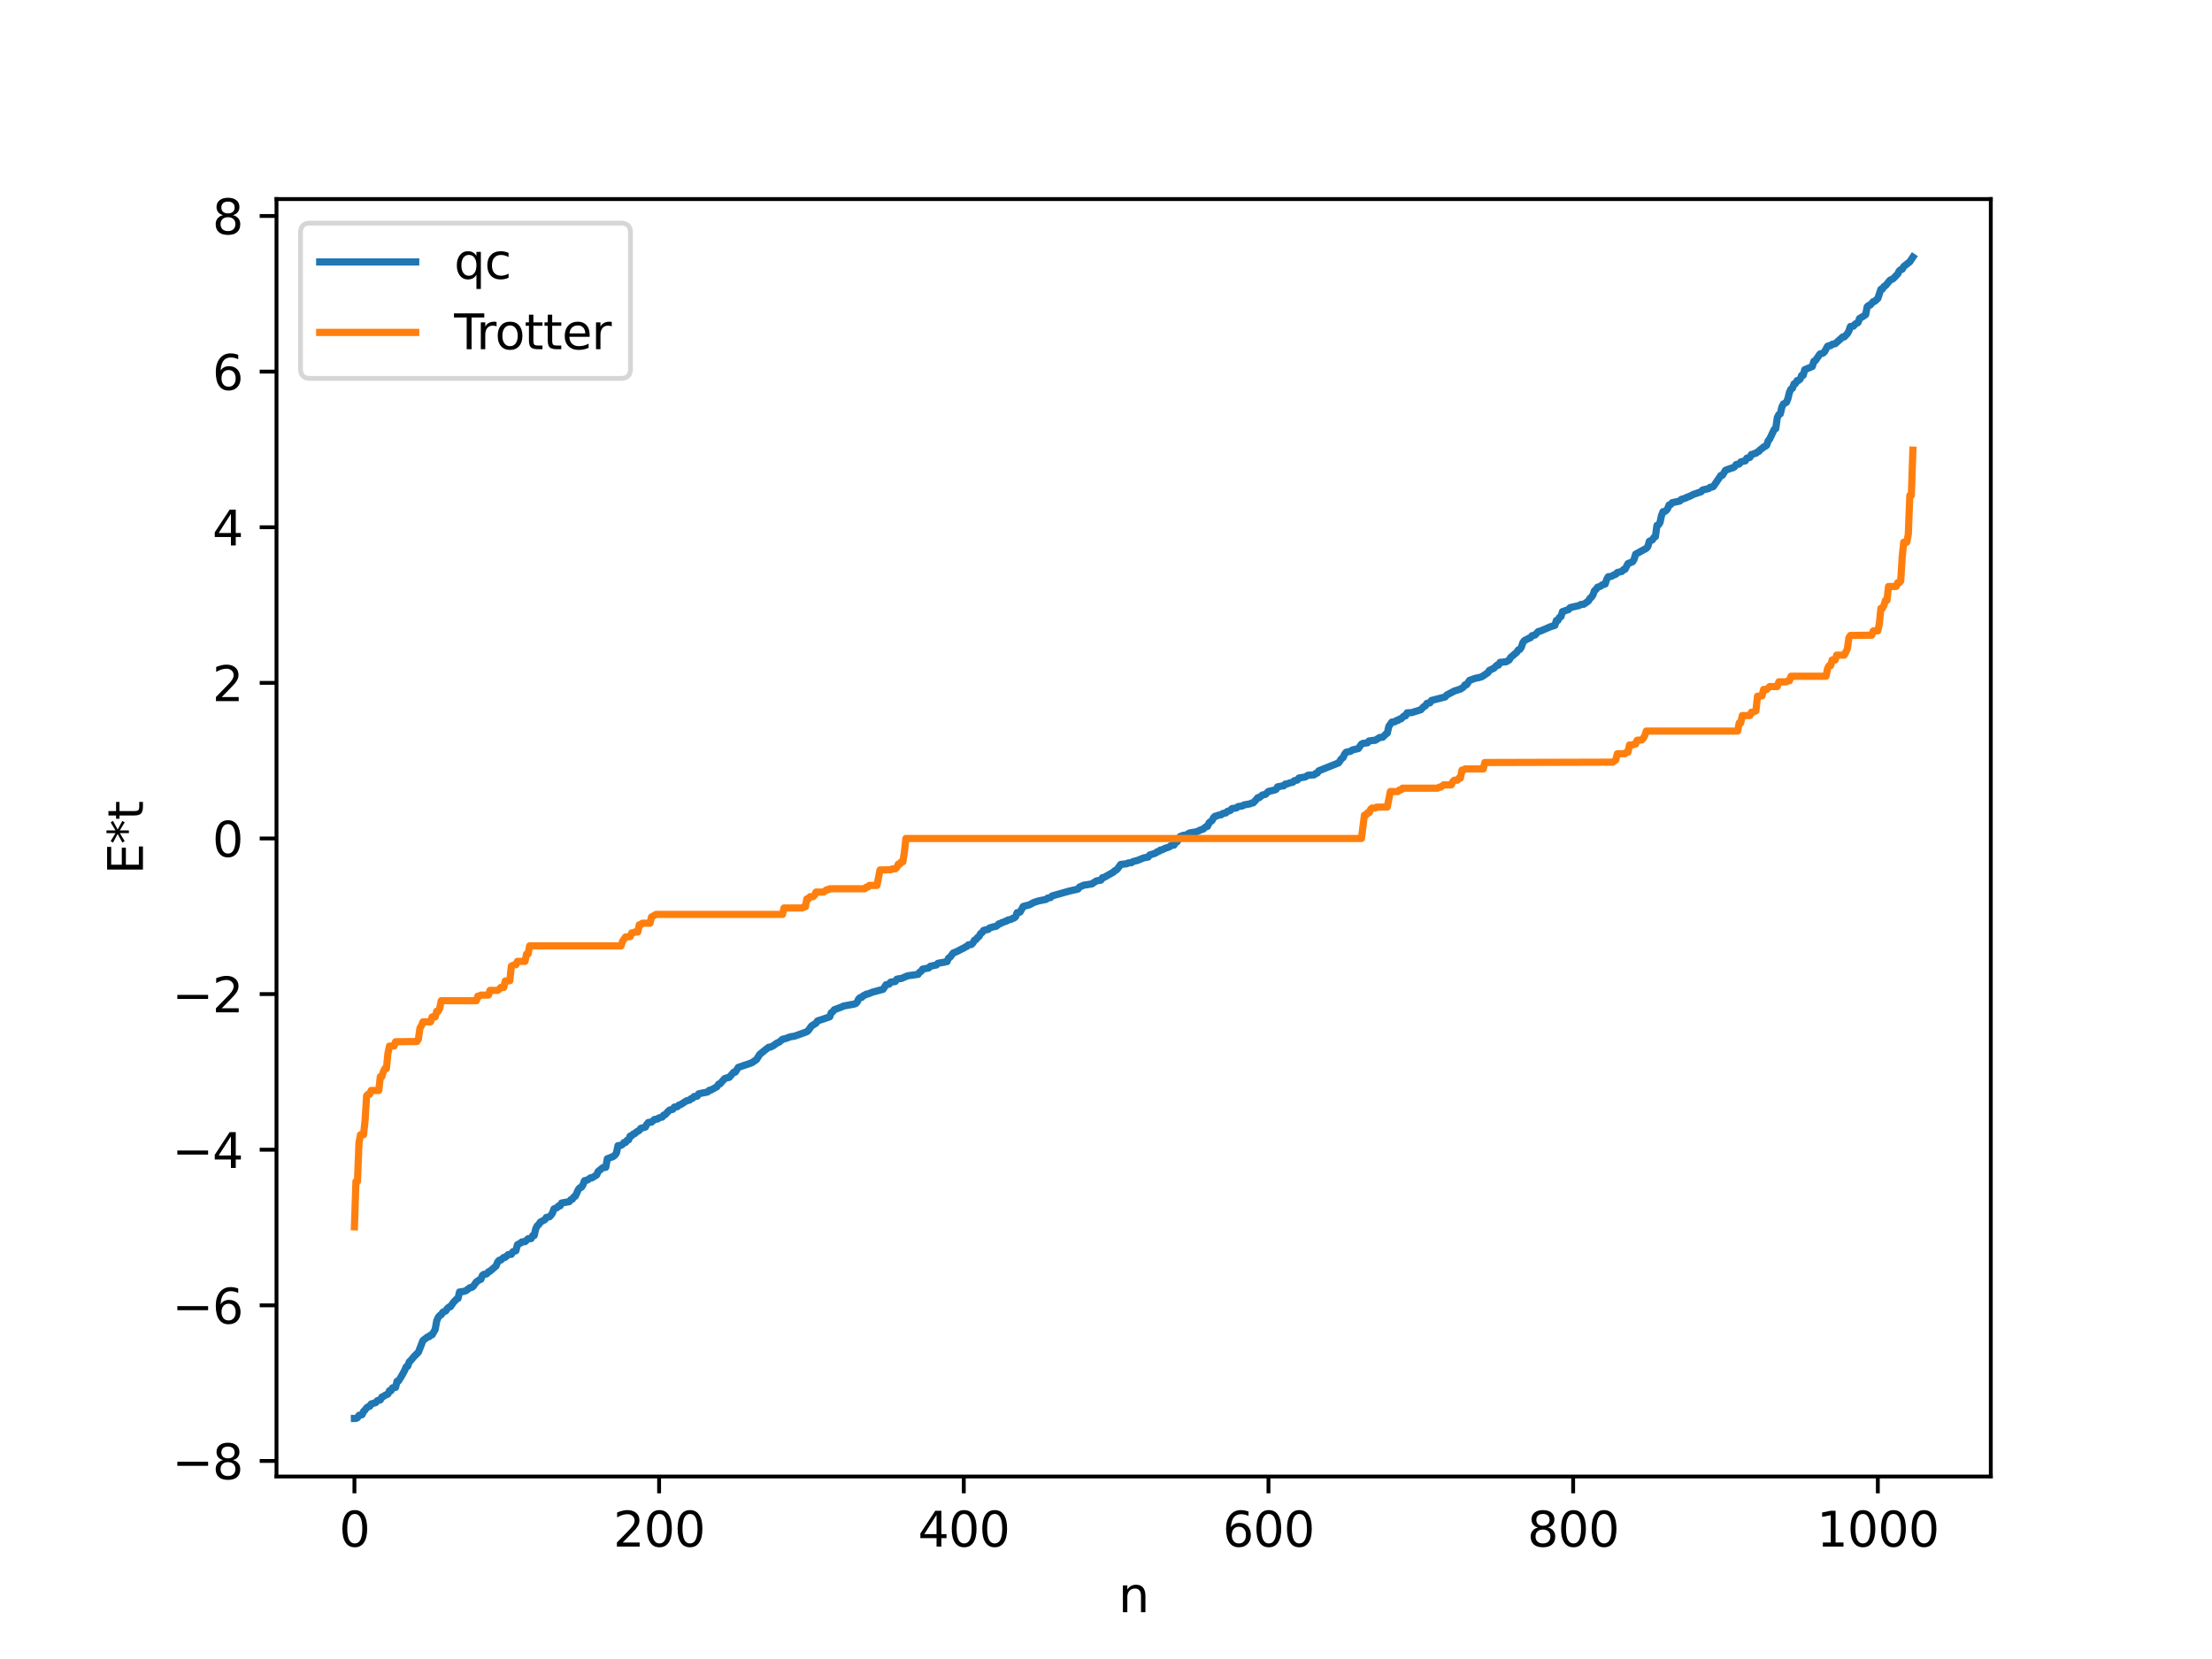 <?xml version="1.0" encoding="utf-8" standalone="no"?>
<!DOCTYPE svg PUBLIC "-//W3C//DTD SVG 1.1//EN"
  "http://www.w3.org/Graphics/SVG/1.1/DTD/svg11.dtd">
<svg xmlns:xlink="http://www.w3.org/1999/xlink" width="460.8pt" height="345.6pt" viewBox="0 0 460.8 345.6" xmlns="http://www.w3.org/2000/svg" version="1.1">
 <defs>
  <style type="text/css">*{stroke-linejoin: round; stroke-linecap: butt}</style>
 </defs>
 <g id="figure_1">
  <g id="patch_1">
   <path d="M 0 345.6 
L 460.8 345.6 
L 460.8 0 
L 0 0 
z
" style="fill: #ffffff"/>
  </g>
  <g id="axes_1">
   <g id="patch_2">
    <path d="M 57.6 307.584 
L 414.72 307.584 
L 414.72 41.472 
L 57.6 41.472 
z
" style="fill: #ffffff"/>
   </g>
   <g id="matplotlib.axis_1">
    <g id="xtick_1">
     <g id="line2d_1">
      <defs>
       <path id="ma8e818d5cd" d="M 0 0 
L 0 3.5 
" style="stroke: #000000; stroke-width: 0.8"/>
      </defs>
      <g>
       <use xlink:href="#ma8e818d5cd" x="73.833" y="307.584" style="stroke: #000000; stroke-width: 0.8"/>
      </g>
     </g>
     <g id="text_1">
      <!-- 0 -->
      <g transform="translate(70.651 322.182) scale(0.1 -0.1)">
       <defs>
        <path id="DejaVuSans-30" d="M 2034 4250 
Q 1547 4250 1301 3770 
Q 1056 3291 1056 2328 
Q 1056 1369 1301 889 
Q 1547 409 2034 409 
Q 2525 409 2770 889 
Q 3016 1369 3016 2328 
Q 3016 3291 2770 3770 
Q 2525 4250 2034 4250 
z
M 2034 4750 
Q 2819 4750 3233 4129 
Q 3647 3509 3647 2328 
Q 3647 1150 3233 529 
Q 2819 -91 2034 -91 
Q 1250 -91 836 529 
Q 422 1150 422 2328 
Q 422 3509 836 4129 
Q 1250 4750 2034 4750 
z
" transform="scale(0.016)"/>
       </defs>
       <use xlink:href="#DejaVuSans-30"/>
      </g>
     </g>
    </g>
    <g id="xtick_2">
     <g id="line2d_2">
      <g>
       <use xlink:href="#ma8e818d5cd" x="137.304" y="307.584" style="stroke: #000000; stroke-width: 0.8"/>
      </g>
     </g>
     <g id="text_2">
      <!-- 200 -->
      <g transform="translate(127.76 322.182) scale(0.1 -0.1)">
       <defs>
        <path id="DejaVuSans-32" d="M 1228 531 
L 3431 531 
L 3431 0 
L 469 0 
L 469 531 
Q 828 903 1448 1529 
Q 2069 2156 2228 2338 
Q 2531 2678 2651 2914 
Q 2772 3150 2772 3378 
Q 2772 3750 2511 3984 
Q 2250 4219 1831 4219 
Q 1534 4219 1204 4116 
Q 875 4013 500 3803 
L 500 4441 
Q 881 4594 1212 4672 
Q 1544 4750 1819 4750 
Q 2544 4750 2975 4387 
Q 3406 4025 3406 3419 
Q 3406 3131 3298 2873 
Q 3191 2616 2906 2266 
Q 2828 2175 2409 1742 
Q 1991 1309 1228 531 
z
" transform="scale(0.016)"/>
       </defs>
       <use xlink:href="#DejaVuSans-32"/>
       <use xlink:href="#DejaVuSans-30" x="63.623"/>
       <use xlink:href="#DejaVuSans-30" x="127.246"/>
      </g>
     </g>
    </g>
    <g id="xtick_3">
     <g id="line2d_3">
      <g>
       <use xlink:href="#ma8e818d5cd" x="200.775" y="307.584" style="stroke: #000000; stroke-width: 0.8"/>
      </g>
     </g>
     <g id="text_3">
      <!-- 400 -->
      <g transform="translate(191.231 322.182) scale(0.1 -0.1)">
       <defs>
        <path id="DejaVuSans-34" d="M 2419 4116 
L 825 1625 
L 2419 1625 
L 2419 4116 
z
M 2253 4666 
L 3047 4666 
L 3047 1625 
L 3713 1625 
L 3713 1100 
L 3047 1100 
L 3047 0 
L 2419 0 
L 2419 1100 
L 313 1100 
L 313 1709 
L 2253 4666 
z
" transform="scale(0.016)"/>
       </defs>
       <use xlink:href="#DejaVuSans-34"/>
       <use xlink:href="#DejaVuSans-30" x="63.623"/>
       <use xlink:href="#DejaVuSans-30" x="127.246"/>
      </g>
     </g>
    </g>
    <g id="xtick_4">
     <g id="line2d_4">
      <g>
       <use xlink:href="#ma8e818d5cd" x="264.246" y="307.584" style="stroke: #000000; stroke-width: 0.8"/>
      </g>
     </g>
     <g id="text_4">
      <!-- 600 -->
      <g transform="translate(254.702 322.182) scale(0.1 -0.1)">
       <defs>
        <path id="DejaVuSans-36" d="M 2113 2584 
Q 1688 2584 1439 2293 
Q 1191 2003 1191 1497 
Q 1191 994 1439 701 
Q 1688 409 2113 409 
Q 2538 409 2786 701 
Q 3034 994 3034 1497 
Q 3034 2003 2786 2293 
Q 2538 2584 2113 2584 
z
M 3366 4563 
L 3366 3988 
Q 3128 4100 2886 4159 
Q 2644 4219 2406 4219 
Q 1781 4219 1451 3797 
Q 1122 3375 1075 2522 
Q 1259 2794 1537 2939 
Q 1816 3084 2150 3084 
Q 2853 3084 3261 2657 
Q 3669 2231 3669 1497 
Q 3669 778 3244 343 
Q 2819 -91 2113 -91 
Q 1303 -91 875 529 
Q 447 1150 447 2328 
Q 447 3434 972 4092 
Q 1497 4750 2381 4750 
Q 2619 4750 2861 4703 
Q 3103 4656 3366 4563 
z
" transform="scale(0.016)"/>
       </defs>
       <use xlink:href="#DejaVuSans-36"/>
       <use xlink:href="#DejaVuSans-30" x="63.623"/>
       <use xlink:href="#DejaVuSans-30" x="127.246"/>
      </g>
     </g>
    </g>
    <g id="xtick_5">
     <g id="line2d_5">
      <g>
       <use xlink:href="#ma8e818d5cd" x="327.717" y="307.584" style="stroke: #000000; stroke-width: 0.8"/>
      </g>
     </g>
     <g id="text_5">
      <!-- 800 -->
      <g transform="translate(318.173 322.182) scale(0.1 -0.1)">
       <defs>
        <path id="DejaVuSans-38" d="M 2034 2216 
Q 1584 2216 1326 1975 
Q 1069 1734 1069 1313 
Q 1069 891 1326 650 
Q 1584 409 2034 409 
Q 2484 409 2743 651 
Q 3003 894 3003 1313 
Q 3003 1734 2745 1975 
Q 2488 2216 2034 2216 
z
M 1403 2484 
Q 997 2584 770 2862 
Q 544 3141 544 3541 
Q 544 4100 942 4425 
Q 1341 4750 2034 4750 
Q 2731 4750 3128 4425 
Q 3525 4100 3525 3541 
Q 3525 3141 3298 2862 
Q 3072 2584 2669 2484 
Q 3125 2378 3379 2068 
Q 3634 1759 3634 1313 
Q 3634 634 3220 271 
Q 2806 -91 2034 -91 
Q 1263 -91 848 271 
Q 434 634 434 1313 
Q 434 1759 690 2068 
Q 947 2378 1403 2484 
z
M 1172 3481 
Q 1172 3119 1398 2916 
Q 1625 2713 2034 2713 
Q 2441 2713 2670 2916 
Q 2900 3119 2900 3481 
Q 2900 3844 2670 4047 
Q 2441 4250 2034 4250 
Q 1625 4250 1398 4047 
Q 1172 3844 1172 3481 
z
" transform="scale(0.016)"/>
       </defs>
       <use xlink:href="#DejaVuSans-38"/>
       <use xlink:href="#DejaVuSans-30" x="63.623"/>
       <use xlink:href="#DejaVuSans-30" x="127.246"/>
      </g>
     </g>
    </g>
    <g id="xtick_6">
     <g id="line2d_6">
      <g>
       <use xlink:href="#ma8e818d5cd" x="391.188" y="307.584" style="stroke: #000000; stroke-width: 0.8"/>
      </g>
     </g>
     <g id="text_6">
      <!-- 1000 -->
      <g transform="translate(378.463 322.182) scale(0.1 -0.1)">
       <defs>
        <path id="DejaVuSans-31" d="M 794 531 
L 1825 531 
L 1825 4091 
L 703 3866 
L 703 4441 
L 1819 4666 
L 2450 4666 
L 2450 531 
L 3481 531 
L 3481 0 
L 794 0 
L 794 531 
z
" transform="scale(0.016)"/>
       </defs>
       <use xlink:href="#DejaVuSans-31"/>
       <use xlink:href="#DejaVuSans-30" x="63.623"/>
       <use xlink:href="#DejaVuSans-30" x="127.246"/>
       <use xlink:href="#DejaVuSans-30" x="190.869"/>
      </g>
     </g>
    </g>
    <g id="text_7">
     <!-- n -->
     <g transform="translate(232.991 335.861) scale(0.1 -0.1)">
      <defs>
       <path id="DejaVuSans-6e" d="M 3513 2113 
L 3513 0 
L 2938 0 
L 2938 2094 
Q 2938 2591 2744 2837 
Q 2550 3084 2163 3084 
Q 1697 3084 1428 2787 
Q 1159 2491 1159 1978 
L 1159 0 
L 581 0 
L 581 3500 
L 1159 3500 
L 1159 2956 
Q 1366 3272 1645 3428 
Q 1925 3584 2291 3584 
Q 2894 3584 3203 3211 
Q 3513 2838 3513 2113 
z
" transform="scale(0.016)"/>
      </defs>
      <use xlink:href="#DejaVuSans-6e"/>
     </g>
    </g>
   </g>
   <g id="matplotlib.axis_2">
    <g id="ytick_1">
     <g id="line2d_7">
      <defs>
       <path id="m049d9f306f" d="M 0 0 
L -3.5 0 
" style="stroke: #000000; stroke-width: 0.8"/>
      </defs>
      <g>
       <use xlink:href="#m049d9f306f" x="57.6" y="304.343" style="stroke: #000000; stroke-width: 0.8"/>
      </g>
     </g>
     <g id="text_8">
      <!-- −8 -->
      <g transform="translate(35.858 308.142) scale(0.1 -0.1)">
       <defs>
        <path id="DejaVuSans-2212" d="M 678 2272 
L 4684 2272 
L 4684 1741 
L 678 1741 
L 678 2272 
z
" transform="scale(0.016)"/>
       </defs>
       <use xlink:href="#DejaVuSans-2212"/>
       <use xlink:href="#DejaVuSans-38" x="83.789"/>
      </g>
     </g>
    </g>
    <g id="ytick_2">
     <g id="line2d_8">
      <g>
       <use xlink:href="#m049d9f306f" x="57.6" y="271.925" style="stroke: #000000; stroke-width: 0.8"/>
      </g>
     </g>
     <g id="text_9">
      <!-- −6 -->
      <g transform="translate(35.858 275.724) scale(0.1 -0.1)">
       <use xlink:href="#DejaVuSans-2212"/>
       <use xlink:href="#DejaVuSans-36" x="83.789"/>
      </g>
     </g>
    </g>
    <g id="ytick_3">
     <g id="line2d_9">
      <g>
       <use xlink:href="#m049d9f306f" x="57.6" y="239.506" style="stroke: #000000; stroke-width: 0.8"/>
      </g>
     </g>
     <g id="text_10">
      <!-- −4 -->
      <g transform="translate(35.858 243.306) scale(0.1 -0.1)">
       <use xlink:href="#DejaVuSans-2212"/>
       <use xlink:href="#DejaVuSans-34" x="83.789"/>
      </g>
     </g>
    </g>
    <g id="ytick_4">
     <g id="line2d_10">
      <g>
       <use xlink:href="#m049d9f306f" x="57.6" y="207.088" style="stroke: #000000; stroke-width: 0.8"/>
      </g>
     </g>
     <g id="text_11">
      <!-- −2 -->
      <g transform="translate(35.858 210.887) scale(0.1 -0.1)">
       <use xlink:href="#DejaVuSans-2212"/>
       <use xlink:href="#DejaVuSans-32" x="83.789"/>
      </g>
     </g>
    </g>
    <g id="ytick_5">
     <g id="line2d_11">
      <g>
       <use xlink:href="#m049d9f306f" x="57.6" y="174.67" style="stroke: #000000; stroke-width: 0.8"/>
      </g>
     </g>
     <g id="text_12">
      <!-- 0 -->
      <g transform="translate(44.237 178.469) scale(0.1 -0.1)">
       <use xlink:href="#DejaVuSans-30"/>
      </g>
     </g>
    </g>
    <g id="ytick_6">
     <g id="line2d_12">
      <g>
       <use xlink:href="#m049d9f306f" x="57.6" y="142.252" style="stroke: #000000; stroke-width: 0.8"/>
      </g>
     </g>
     <g id="text_13">
      <!-- 2 -->
      <g transform="translate(44.237 146.051) scale(0.1 -0.1)">
       <use xlink:href="#DejaVuSans-32"/>
      </g>
     </g>
    </g>
    <g id="ytick_7">
     <g id="line2d_13">
      <g>
       <use xlink:href="#m049d9f306f" x="57.6" y="109.833" style="stroke: #000000; stroke-width: 0.8"/>
      </g>
     </g>
     <g id="text_14">
      <!-- 4 -->
      <g transform="translate(44.237 113.632) scale(0.1 -0.1)">
       <use xlink:href="#DejaVuSans-34"/>
      </g>
     </g>
    </g>
    <g id="ytick_8">
     <g id="line2d_14">
      <g>
       <use xlink:href="#m049d9f306f" x="57.6" y="77.415" style="stroke: #000000; stroke-width: 0.8"/>
      </g>
     </g>
     <g id="text_15">
      <!-- 6 -->
      <g transform="translate(44.237 81.214) scale(0.1 -0.1)">
       <use xlink:href="#DejaVuSans-36"/>
      </g>
     </g>
    </g>
    <g id="ytick_9">
     <g id="line2d_15">
      <g>
       <use xlink:href="#m049d9f306f" x="57.6" y="44.997" style="stroke: #000000; stroke-width: 0.8"/>
      </g>
     </g>
     <g id="text_16">
      <!-- 8 -->
      <g transform="translate(44.237 48.796) scale(0.1 -0.1)">
       <use xlink:href="#DejaVuSans-38"/>
      </g>
     </g>
    </g>
    <g id="text_17">
     <!-- E*t -->
     <g transform="translate(29.778 182.148) rotate(-90) scale(0.1 -0.1)">
      <defs>
       <path id="DejaVuSans-45" d="M 628 4666 
L 3578 4666 
L 3578 4134 
L 1259 4134 
L 1259 2753 
L 3481 2753 
L 3481 2222 
L 1259 2222 
L 1259 531 
L 3634 531 
L 3634 0 
L 628 0 
L 628 4666 
z
" transform="scale(0.016)"/>
       <path id="DejaVuSans-2a" d="M 3009 3897 
L 1888 3291 
L 3009 2681 
L 2828 2375 
L 1778 3009 
L 1778 1831 
L 1422 1831 
L 1422 3009 
L 372 2375 
L 191 2681 
L 1313 3291 
L 191 3897 
L 372 4206 
L 1422 3572 
L 1422 4750 
L 1778 4750 
L 1778 3572 
L 2828 4206 
L 3009 3897 
z
" transform="scale(0.016)"/>
       <path id="DejaVuSans-74" d="M 1172 4494 
L 1172 3500 
L 2356 3500 
L 2356 3053 
L 1172 3053 
L 1172 1153 
Q 1172 725 1289 603 
Q 1406 481 1766 481 
L 2356 481 
L 2356 0 
L 1766 0 
Q 1100 0 847 248 
Q 594 497 594 1153 
L 594 3053 
L 172 3053 
L 172 3500 
L 594 3500 
L 594 4494 
L 1172 4494 
z
" transform="scale(0.016)"/>
      </defs>
      <use xlink:href="#DejaVuSans-45"/>
      <use xlink:href="#DejaVuSans-2a" x="63.184"/>
      <use xlink:href="#DejaVuSans-74" x="113.184"/>
     </g>
    </g>
   </g>
   <g id="line2d_16">
    <path d="M 73.833 295.488 
L 74.15 295.482 
L 74.467 295.333 
L 74.785 294.84 
L 75.42 294.712 
L 75.737 294.02 
L 76.054 293.728 
L 76.372 293.278 
L 76.689 293.045 
L 77.006 292.972 
L 77.324 292.473 
L 78.276 292.181 
L 78.593 291.791 
L 79.228 291.622 
L 79.545 291.038 
L 79.862 290.929 
L 80.18 290.678 
L 80.815 290.403 
L 81.132 289.718 
L 81.449 289.713 
L 81.767 289.116 
L 82.401 289.029 
L 82.719 287.736 
L 83.036 287.666 
L 83.671 286.631 
L 84.305 285.455 
L 84.623 284.731 
L 84.94 284.596 
L 85.258 283.697 
L 85.575 283.408 
L 86.21 282.638 
L 87.162 281.689 
L 88.114 279.253 
L 88.748 278.76 
L 89.066 278.505 
L 89.383 278.469 
L 89.7 278.12 
L 90.018 278.069 
L 90.653 276.96 
L 90.97 275.18 
L 91.287 274.439 
L 91.605 274.046 
L 91.922 273.876 
L 92.239 273.366 
L 92.874 273.085 
L 93.191 272.58 
L 93.509 272.298 
L 93.826 272.221 
L 94.461 271.302 
L 95.096 270.644 
L 95.413 270.489 
L 95.73 269.146 
L 96.365 269.068 
L 97 268.919 
L 97.952 268.217 
L 98.269 268.188 
L 98.586 267.966 
L 99.221 267.063 
L 99.856 266.615 
L 100.173 266.504 
L 100.491 265.696 
L 100.808 265.462 
L 101.125 265.455 
L 101.443 265.325 
L 101.76 264.939 
L 102.077 264.812 
L 103.347 263.715 
L 103.664 262.906 
L 103.981 262.548 
L 104.299 262.518 
L 104.934 261.947 
L 105.251 261.918 
L 105.886 261.348 
L 106.52 261.304 
L 106.838 260.771 
L 107.472 260.544 
L 107.79 259.303 
L 108.424 258.956 
L 108.742 258.704 
L 109.377 258.662 
L 110.011 258.051 
L 110.646 258.019 
L 110.963 257.417 
L 111.281 257.385 
L 111.598 255.985 
L 111.915 255.356 
L 112.233 255.096 
L 112.55 254.596 
L 113.502 254.087 
L 113.82 253.603 
L 114.454 253.485 
L 114.772 253.173 
L 115.089 252.686 
L 115.406 251.83 
L 116.041 251.574 
L 116.358 251.225 
L 116.676 251.206 
L 116.993 250.611 
L 117.945 250.435 
L 118.58 250.335 
L 118.897 249.918 
L 119.215 249.822 
L 119.532 249.359 
L 119.849 249.192 
L 120.484 247.804 
L 120.801 247.43 
L 121.119 247.323 
L 121.436 246.834 
L 121.753 245.965 
L 122.388 245.814 
L 123.023 245.359 
L 123.34 245.356 
L 124.292 244.762 
L 124.61 244.032 
L 125.562 243.258 
L 126.196 243.165 
L 126.514 241.391 
L 127.783 240.897 
L 128.1 240.632 
L 128.418 240.193 
L 128.735 238.668 
L 129.37 238.594 
L 129.687 238.387 
L 130.005 237.998 
L 130.322 237.993 
L 130.639 237.534 
L 130.957 237.446 
L 131.274 236.658 
L 131.591 236.59 
L 131.909 236.254 
L 132.226 236.16 
L 132.543 235.844 
L 133.178 235.478 
L 133.496 235.054 
L 134.448 234.789 
L 134.765 234.173 
L 135.082 233.82 
L 135.717 233.764 
L 136.352 233.202 
L 136.986 233.108 
L 137.304 232.856 
L 137.939 232.713 
L 138.256 232.305 
L 138.573 232.203 
L 139.208 231.505 
L 139.525 231.229 
L 140.16 231.095 
L 140.477 230.632 
L 141.112 230.538 
L 141.429 230.203 
L 141.747 230.132 
L 143.016 229.315 
L 143.651 229.168 
L 143.968 228.866 
L 144.286 228.788 
L 144.603 228.42 
L 145.238 228.353 
L 145.555 227.859 
L 146.507 227.66 
L 147.142 227.542 
L 147.459 227.447 
L 147.777 227.114 
L 148.094 227.085 
L 149.363 226.38 
L 149.681 225.855 
L 149.998 225.779 
L 150.95 224.692 
L 151.585 224.497 
L 151.902 224.447 
L 152.854 223.355 
L 153.172 223.344 
L 153.806 222.351 
L 156.028 221.601 
L 156.662 221.368 
L 157.615 220.704 
L 158.249 219.668 
L 159.519 218.629 
L 160.153 218.151 
L 160.471 218.144 
L 161.105 217.834 
L 161.74 217.358 
L 162.375 217.048 
L 163.01 216.493 
L 163.644 216.358 
L 164.596 215.994 
L 165.548 215.84 
L 168.087 214.928 
L 168.405 214.649 
L 169.039 213.742 
L 169.991 213.145 
L 170.309 212.67 
L 171.578 212.261 
L 172.848 211.819 
L 173.165 210.976 
L 173.482 210.765 
L 173.8 210.346 
L 175.386 209.751 
L 175.704 209.577 
L 177.925 209.171 
L 178.243 209.07 
L 178.56 208.758 
L 178.877 208.093 
L 179.195 207.818 
L 179.512 207.78 
L 179.829 207.431 
L 180.147 207.324 
L 180.464 207.094 
L 180.781 207.077 
L 181.734 206.692 
L 183.955 206.094 
L 184.59 205.132 
L 185.224 205.019 
L 185.542 204.595 
L 186.494 204.475 
L 186.811 203.988 
L 187.446 203.855 
L 187.763 203.839 
L 189.033 203.291 
L 189.667 203.193 
L 191.254 202.975 
L 191.572 202.518 
L 191.889 202.342 
L 192.206 201.886 
L 193.476 201.639 
L 193.793 201.291 
L 195.062 201.022 
L 195.38 200.682 
L 196.332 200.496 
L 196.649 200.48 
L 196.967 200.337 
L 197.284 200.322 
L 197.601 199.6 
L 197.919 199.393 
L 198.553 198.544 
L 199.505 198.142 
L 200.458 197.622 
L 200.775 197.508 
L 201.092 197.262 
L 201.41 197.161 
L 201.727 196.825 
L 202.362 196.753 
L 202.679 196.433 
L 202.996 195.87 
L 203.314 195.736 
L 203.631 195.297 
L 203.948 195.083 
L 204.266 194.491 
L 204.583 194.283 
L 204.9 193.817 
L 205.535 193.672 
L 205.853 193.617 
L 206.17 193.299 
L 207.122 193.029 
L 207.439 192.993 
L 207.757 192.796 
L 208.074 192.458 
L 208.391 192.409 
L 208.709 192.184 
L 209.026 192.13 
L 209.343 191.937 
L 209.661 191.892 
L 209.978 191.654 
L 210.613 191.528 
L 210.93 191.309 
L 211.248 191.242 
L 211.565 190.968 
L 211.882 190.124 
L 212.2 190.122 
L 212.517 189.984 
L 213.152 188.827 
L 213.786 188.664 
L 214.421 188.503 
L 215.373 187.996 
L 216.325 187.684 
L 217.912 187.365 
L 218.229 187.101 
L 218.864 186.968 
L 219.181 186.634 
L 222.672 185.648 
L 224.577 185.208 
L 224.894 184.775 
L 225.846 184.379 
L 226.481 184.305 
L 227.115 184.177 
L 227.433 184.15 
L 228.385 183.51 
L 229.02 183.398 
L 229.337 183.353 
L 229.654 182.836 
L 229.972 182.802 
L 231.558 181.889 
L 231.876 181.74 
L 232.193 181.403 
L 232.51 181.27 
L 232.828 180.958 
L 233.462 180.079 
L 234.732 179.935 
L 235.049 179.76 
L 235.684 179.725 
L 236.001 179.484 
L 236.953 179.244 
L 238.223 178.724 
L 238.858 178.59 
L 239.175 178.553 
L 239.492 178.11 
L 240.444 177.816 
L 240.762 177.694 
L 241.079 177.438 
L 241.396 177.368 
L 241.714 177.081 
L 242.031 177.068 
L 242.666 176.734 
L 243.618 176.425 
L 243.935 176.138 
L 244.57 176.05 
L 244.887 175.437 
L 245.205 175.382 
L 245.839 174.274 
L 246.474 174.017 
L 247.109 173.947 
L 247.743 173.535 
L 249.33 173.256 
L 250.282 172.811 
L 250.6 172.744 
L 251.234 172.2 
L 251.552 172.142 
L 251.869 171.406 
L 252.504 170.92 
L 252.821 170.309 
L 253.139 170.017 
L 253.456 169.999 
L 253.773 169.823 
L 254.408 169.732 
L 254.725 169.467 
L 255.36 169.354 
L 255.677 169.033 
L 256.312 168.832 
L 256.629 168.45 
L 257.581 168.305 
L 257.899 168.036 
L 258.851 167.884 
L 259.168 167.671 
L 260.438 167.451 
L 260.755 167.275 
L 261.072 167.245 
L 261.707 166.56 
L 262.024 166.164 
L 262.342 166.157 
L 262.977 165.615 
L 263.611 165.486 
L 264.246 164.867 
L 265.515 164.578 
L 265.833 164.442 
L 266.15 163.911 
L 267.102 163.728 
L 267.42 163.705 
L 267.737 163.331 
L 268.054 163.327 
L 268.689 163.09 
L 269.324 162.955 
L 269.641 162.626 
L 270.276 162.499 
L 270.593 162.071 
L 271.862 161.87 
L 272.497 161.493 
L 273.767 161.416 
L 274.084 161.117 
L 274.401 161.052 
L 274.719 160.579 
L 278.844 158.928 
L 279.479 158.03 
L 279.796 157.817 
L 280.114 157.089 
L 280.431 156.702 
L 281.383 156.493 
L 281.7 156.237 
L 282.97 155.943 
L 283.605 155.024 
L 283.922 154.865 
L 284.874 154.742 
L 285.191 154.358 
L 286.143 154.231 
L 286.461 154.231 
L 287.413 153.635 
L 288.048 153.577 
L 288.682 152.935 
L 289 152.728 
L 289.317 151.315 
L 289.952 150.419 
L 290.586 150.359 
L 290.904 150.093 
L 291.221 150.081 
L 291.539 149.8 
L 291.856 149.757 
L 292.491 149.139 
L 292.808 149.116 
L 293.125 148.502 
L 294.077 148.452 
L 295.981 147.855 
L 296.616 147.178 
L 296.934 147.049 
L 297.251 146.523 
L 297.886 146.412 
L 298.203 145.919 
L 301.059 145.183 
L 301.377 144.787 
L 302.963 143.956 
L 304.233 143.544 
L 304.867 143.141 
L 305.185 142.663 
L 305.502 142.647 
L 306.137 141.726 
L 307.406 141.282 
L 308.041 141.171 
L 308.676 140.984 
L 309.945 140.138 
L 310.262 139.662 
L 311.215 139.19 
L 311.849 138.576 
L 312.167 138.552 
L 312.484 137.978 
L 313.753 137.864 
L 314.388 137.489 
L 314.705 136.945 
L 315.975 135.877 
L 316.292 135.389 
L 316.61 135.282 
L 316.927 134.809 
L 317.244 133.869 
L 317.562 133.446 
L 318.514 132.952 
L 318.831 132.849 
L 319.148 132.426 
L 319.783 132.282 
L 320.418 131.58 
L 321.053 131.403 
L 322.957 130.572 
L 323.591 130.375 
L 323.909 130.277 
L 324.226 129.246 
L 324.543 129.24 
L 324.861 128.616 
L 325.178 128.454 
L 325.496 127.413 
L 326.13 127.195 
L 326.765 126.977 
L 327.082 126.579 
L 328.986 126.136 
L 329.304 125.929 
L 329.939 125.872 
L 330.891 125.203 
L 331.208 124.651 
L 331.525 124.417 
L 331.843 123.918 
L 332.16 123.046 
L 332.477 122.801 
L 332.795 122.325 
L 333.429 122.125 
L 333.747 121.847 
L 334.381 121.671 
L 334.699 120.726 
L 335.016 120.152 
L 335.651 120.076 
L 336.286 119.724 
L 336.603 119.633 
L 336.92 119.266 
L 337.872 119.036 
L 338.19 118.669 
L 338.507 118.612 
L 339.142 117.402 
L 340.094 117.034 
L 340.411 116.512 
L 340.729 115.445 
L 342.95 114.235 
L 343.267 113.874 
L 343.585 112.763 
L 344.22 112.466 
L 344.537 111.962 
L 344.854 111.786 
L 345.172 109.451 
L 345.489 109.339 
L 345.806 108.855 
L 346.124 107.386 
L 346.441 106.588 
L 346.758 106.575 
L 347.076 106.364 
L 347.393 105.977 
L 347.71 105.183 
L 348.028 105.107 
L 348.345 104.718 
L 349.932 104.384 
L 350.249 104.035 
L 351.201 103.734 
L 351.519 103.524 
L 351.836 103.465 
L 352.788 102.981 
L 354.375 102.443 
L 354.692 102.07 
L 355.327 101.92 
L 355.962 101.771 
L 356.279 101.492 
L 356.596 101.483 
L 356.914 101.358 
L 358.5 99.038 
L 358.818 99.003 
L 359.453 97.966 
L 360.722 97.506 
L 361.039 97.437 
L 361.357 97.227 
L 361.674 96.777 
L 362.309 96.661 
L 362.626 96.229 
L 363.261 96.064 
L 363.578 96.005 
L 363.896 95.44 
L 364.53 95.291 
L 364.848 94.678 
L 365.165 94.643 
L 365.482 94.463 
L 365.8 94.422 
L 366.117 94.134 
L 366.434 94.012 
L 366.752 93.603 
L 367.069 93.441 
L 367.386 93.111 
L 367.704 93.007 
L 368.021 92.765 
L 368.339 91.818 
L 368.656 91.459 
L 369.608 89.443 
L 369.925 89.282 
L 370.243 86.987 
L 370.56 86.362 
L 370.877 86.2 
L 371.195 84.806 
L 371.512 84.164 
L 372.147 83.807 
L 372.464 83.013 
L 372.781 81.688 
L 373.099 81.047 
L 373.416 80.865 
L 373.734 79.966 
L 374.051 79.875 
L 374.368 79.279 
L 374.686 79.244 
L 375.003 78.968 
L 375.32 78.191 
L 375.638 78.182 
L 375.955 77.016 
L 377.542 76.344 
L 377.859 75.263 
L 378.177 75.123 
L 379.129 73.75 
L 379.763 73.567 
L 380.081 73.28 
L 380.715 72.131 
L 381.033 72.007 
L 381.35 72.004 
L 381.667 71.724 
L 382.302 71.605 
L 383.889 70.186 
L 384.206 70.181 
L 384.841 69.506 
L 385.158 68.93 
L 385.476 68.016 
L 386.11 67.949 
L 386.428 67.536 
L 387.062 67.198 
L 387.38 66.34 
L 388.015 65.981 
L 388.649 65.546 
L 388.967 63.908 
L 389.284 63.624 
L 389.601 63.552 
L 390.236 62.828 
L 390.553 62.763 
L 391.188 62.165 
L 391.823 60.258 
L 392.14 60.21 
L 392.458 59.68 
L 392.775 59.523 
L 393.727 58.367 
L 394.362 58.069 
L 395.314 57.092 
L 395.631 56.457 
L 395.948 56.178 
L 396.266 56.085 
L 396.583 55.513 
L 397.853 54.523 
L 398.487 53.568 
L 398.487 53.568 
" clip-path="url(#pdcf82ba7dd)" style="fill: none; stroke: #1f77b4; stroke-width: 1.5; stroke-linecap: square"/>
   </g>
   <g id="line2d_17">
    <path d="M 73.833 255.564 
L 74.15 246.125 
L 74.467 246.125 
L 74.785 238.056 
L 75.102 236.38 
L 75.737 236.38 
L 76.054 233.361 
L 76.372 228.264 
L 76.689 227.952 
L 77.006 227.952 
L 77.324 227.163 
L 78.91 227.163 
L 79.228 224.288 
L 79.545 224.288 
L 79.862 223.247 
L 80.18 222.604 
L 80.497 222.604 
L 80.815 219.424 
L 81.132 217.928 
L 82.084 217.902 
L 82.401 217.016 
L 86.844 216.966 
L 87.162 216.481 
L 87.479 214.177 
L 87.796 213.668 
L 88.114 212.87 
L 89.7 212.87 
L 90.018 211.851 
L 90.653 211.851 
L 90.97 210.667 
L 91.287 210.667 
L 91.605 210.051 
L 91.922 208.465 
L 99.221 208.465 
L 99.539 207.519 
L 99.856 207.519 
L 100.173 207.296 
L 101.76 207.296 
L 102.077 206.316 
L 103.664 206.316 
L 103.981 206.095 
L 104.299 205.713 
L 104.934 205.713 
L 105.251 204.37 
L 106.203 204.302 
L 106.52 201.27 
L 107.155 200.97 
L 107.472 200.97 
L 107.79 200.272 
L 109.377 200.272 
L 109.694 198.74 
L 110.011 198.74 
L 110.329 197.047 
L 129.37 197.047 
L 129.687 196.085 
L 130.322 195.181 
L 131.274 195.123 
L 131.591 194.336 
L 131.909 194.336 
L 132.226 194.156 
L 132.861 194.156 
L 133.178 192.641 
L 133.496 192.641 
L 133.813 192.324 
L 135.4 192.324 
L 135.717 191.032 
L 136.669 190.493 
L 163.01 190.493 
L 163.327 189.152 
L 167.135 189.152 
L 167.453 188.907 
L 167.77 188.907 
L 168.087 187.248 
L 168.405 187.248 
L 168.722 186.805 
L 169.357 186.805 
L 169.674 186.519 
L 169.991 185.835 
L 171.578 185.835 
L 172.213 185.352 
L 172.53 185.352 
L 172.848 185.147 
L 180.147 185.147 
L 180.464 184.795 
L 180.781 184.795 
L 181.099 184.449 
L 182.686 184.449 
L 183.32 181.224 
L 185.542 181.195 
L 185.859 181.008 
L 186.494 181.008 
L 186.811 180.725 
L 187.129 180.016 
L 187.446 180.016 
L 187.763 179.535 
L 188.081 179.535 
L 188.398 177.53 
L 188.715 174.67 
L 283.605 174.67 
L 284.239 169.804 
L 284.557 169.804 
L 284.874 169.324 
L 285.191 169.324 
L 285.509 168.615 
L 285.826 168.332 
L 286.461 168.332 
L 286.778 168.144 
L 289 168.116 
L 289.634 164.891 
L 291.221 164.891 
L 291.539 164.545 
L 291.856 164.545 
L 292.173 164.192 
L 299.472 164.192 
L 299.79 163.988 
L 300.107 163.988 
L 300.742 163.505 
L 302.329 163.505 
L 302.646 162.82 
L 302.963 162.535 
L 303.598 162.535 
L 303.915 162.092 
L 304.233 162.092 
L 304.55 160.432 
L 304.867 160.432 
L 305.185 160.187 
L 308.993 160.187 
L 309.31 158.847 
L 335.968 158.773 
L 336.603 158.307 
L 336.92 157.015 
L 338.507 157.015 
L 338.824 156.698 
L 339.142 156.698 
L 339.459 155.183 
L 340.094 155.183 
L 340.411 155.004 
L 340.729 155.004 
L 341.046 154.217 
L 341.681 154.159 
L 341.998 154.159 
L 342.315 153.809 
L 342.633 153.254 
L 342.95 152.292 
L 361.991 152.292 
L 362.309 150.6 
L 362.626 150.6 
L 362.943 149.067 
L 364.53 149.067 
L 364.848 148.369 
L 365.165 148.369 
L 365.8 148.07 
L 366.117 145.038 
L 367.069 144.97 
L 367.386 143.626 
L 368.021 143.626 
L 368.656 143.023 
L 370.243 143.023 
L 370.56 142.044 
L 372.147 142.044 
L 372.464 141.82 
L 372.781 141.82 
L 373.099 140.875 
L 380.398 140.875 
L 380.715 139.289 
L 381.033 138.672 
L 381.35 138.672 
L 381.667 137.488 
L 382.302 137.488 
L 382.62 136.469 
L 384.206 136.469 
L 384.841 135.162 
L 385.158 132.858 
L 385.476 132.373 
L 389.919 132.323 
L 390.236 131.437 
L 391.188 131.412 
L 391.505 129.915 
L 391.823 126.736 
L 392.14 126.736 
L 392.458 126.093 
L 392.775 125.052 
L 393.092 125.052 
L 393.41 122.176 
L 394.996 122.176 
L 395.314 121.388 
L 395.631 121.388 
L 395.948 121.075 
L 396.266 115.979 
L 396.583 112.96 
L 397.218 112.96 
L 397.535 111.284 
L 397.853 103.215 
L 398.17 103.215 
L 398.487 93.775 
L 398.487 93.775 
" clip-path="url(#pdcf82ba7dd)" style="fill: none; stroke: #ff7f0e; stroke-width: 1.5; stroke-linecap: square"/>
   </g>
   <g id="patch_3">
    <path d="M 57.6 307.584 
L 57.6 41.472 
" style="fill: none; stroke: #000000; stroke-width: 0.8; stroke-linejoin: miter; stroke-linecap: square"/>
   </g>
   <g id="patch_4">
    <path d="M 414.72 307.584 
L 414.72 41.472 
" style="fill: none; stroke: #000000; stroke-width: 0.8; stroke-linejoin: miter; stroke-linecap: square"/>
   </g>
   <g id="patch_5">
    <path d="M 57.6 307.584 
L 414.72 307.584 
" style="fill: none; stroke: #000000; stroke-width: 0.8; stroke-linejoin: miter; stroke-linecap: square"/>
   </g>
   <g id="patch_6">
    <path d="M 57.6 41.472 
L 414.72 41.472 
" style="fill: none; stroke: #000000; stroke-width: 0.8; stroke-linejoin: miter; stroke-linecap: square"/>
   </g>
   <g id="legend_1">
    <g id="patch_7">
     <path d="M 64.6 78.828 
L 129.342 78.828 
Q 131.342 78.828 131.342 76.828 
L 131.342 48.472 
Q 131.342 46.472 129.342 46.472 
L 64.6 46.472 
Q 62.6 46.472 62.6 48.472 
L 62.6 76.828 
Q 62.6 78.828 64.6 78.828 
z
" style="fill: #ffffff; opacity: 0.8; stroke: #cccccc; stroke-linejoin: miter"/>
    </g>
    <g id="line2d_18">
     <path d="M 66.6 54.57 
L 76.6 54.57 
L 86.6 54.57 
" style="fill: none; stroke: #1f77b4; stroke-width: 1.5; stroke-linecap: square"/>
    </g>
    <g id="text_18">
     <!-- qc -->
     <g transform="translate(94.6 58.07) scale(0.1 -0.1)">
      <defs>
       <path id="DejaVuSans-71" d="M 947 1747 
Q 947 1113 1208 752 
Q 1469 391 1925 391 
Q 2381 391 2643 752 
Q 2906 1113 2906 1747 
Q 2906 2381 2643 2742 
Q 2381 3103 1925 3103 
Q 1469 3103 1208 2742 
Q 947 2381 947 1747 
z
M 2906 525 
Q 2725 213 2448 61 
Q 2172 -91 1784 -91 
Q 1150 -91 751 415 
Q 353 922 353 1747 
Q 353 2572 751 3078 
Q 1150 3584 1784 3584 
Q 2172 3584 2448 3432 
Q 2725 3281 2906 2969 
L 2906 3500 
L 3481 3500 
L 3481 -1331 
L 2906 -1331 
L 2906 525 
z
" transform="scale(0.016)"/>
       <path id="DejaVuSans-63" d="M 3122 3366 
L 3122 2828 
Q 2878 2963 2633 3030 
Q 2388 3097 2138 3097 
Q 1578 3097 1268 2742 
Q 959 2388 959 1747 
Q 959 1106 1268 751 
Q 1578 397 2138 397 
Q 2388 397 2633 464 
Q 2878 531 3122 666 
L 3122 134 
Q 2881 22 2623 -34 
Q 2366 -91 2075 -91 
Q 1284 -91 818 406 
Q 353 903 353 1747 
Q 353 2603 823 3093 
Q 1294 3584 2113 3584 
Q 2378 3584 2631 3529 
Q 2884 3475 3122 3366 
z
" transform="scale(0.016)"/>
      </defs>
      <use xlink:href="#DejaVuSans-71"/>
      <use xlink:href="#DejaVuSans-63" x="63.477"/>
     </g>
    </g>
    <g id="line2d_19">
     <path d="M 66.6 69.249 
L 76.6 69.249 
L 86.6 69.249 
" style="fill: none; stroke: #ff7f0e; stroke-width: 1.5; stroke-linecap: square"/>
    </g>
    <g id="text_19">
     <!-- Trotter -->
     <g transform="translate(94.6 72.749) scale(0.1 -0.1)">
      <defs>
       <path id="DejaVuSans-54" d="M -19 4666 
L 3928 4666 
L 3928 4134 
L 2272 4134 
L 2272 0 
L 1638 0 
L 1638 4134 
L -19 4134 
L -19 4666 
z
" transform="scale(0.016)"/>
       <path id="DejaVuSans-72" d="M 2631 2963 
Q 2534 3019 2420 3045 
Q 2306 3072 2169 3072 
Q 1681 3072 1420 2755 
Q 1159 2438 1159 1844 
L 1159 0 
L 581 0 
L 581 3500 
L 1159 3500 
L 1159 2956 
Q 1341 3275 1631 3429 
Q 1922 3584 2338 3584 
Q 2397 3584 2469 3576 
Q 2541 3569 2628 3553 
L 2631 2963 
z
" transform="scale(0.016)"/>
       <path id="DejaVuSans-6f" d="M 1959 3097 
Q 1497 3097 1228 2736 
Q 959 2375 959 1747 
Q 959 1119 1226 758 
Q 1494 397 1959 397 
Q 2419 397 2687 759 
Q 2956 1122 2956 1747 
Q 2956 2369 2687 2733 
Q 2419 3097 1959 3097 
z
M 1959 3584 
Q 2709 3584 3137 3096 
Q 3566 2609 3566 1747 
Q 3566 888 3137 398 
Q 2709 -91 1959 -91 
Q 1206 -91 779 398 
Q 353 888 353 1747 
Q 353 2609 779 3096 
Q 1206 3584 1959 3584 
z
" transform="scale(0.016)"/>
       <path id="DejaVuSans-65" d="M 3597 1894 
L 3597 1613 
L 953 1613 
Q 991 1019 1311 708 
Q 1631 397 2203 397 
Q 2534 397 2845 478 
Q 3156 559 3463 722 
L 3463 178 
Q 3153 47 2828 -22 
Q 2503 -91 2169 -91 
Q 1331 -91 842 396 
Q 353 884 353 1716 
Q 353 2575 817 3079 
Q 1281 3584 2069 3584 
Q 2775 3584 3186 3129 
Q 3597 2675 3597 1894 
z
M 3022 2063 
Q 3016 2534 2758 2815 
Q 2500 3097 2075 3097 
Q 1594 3097 1305 2825 
Q 1016 2553 972 2059 
L 3022 2063 
z
" transform="scale(0.016)"/>
      </defs>
      <use xlink:href="#DejaVuSans-54"/>
      <use xlink:href="#DejaVuSans-72" x="46.334"/>
      <use xlink:href="#DejaVuSans-6f" x="85.197"/>
      <use xlink:href="#DejaVuSans-74" x="146.379"/>
      <use xlink:href="#DejaVuSans-74" x="185.588"/>
      <use xlink:href="#DejaVuSans-65" x="224.797"/>
      <use xlink:href="#DejaVuSans-72" x="286.32"/>
     </g>
    </g>
   </g>
  </g>
 </g>
 <defs>
  <clipPath id="pdcf82ba7dd">
   <rect x="57.6" y="41.472" width="357.12" height="266.112"/>
  </clipPath>
 </defs>
</svg>
